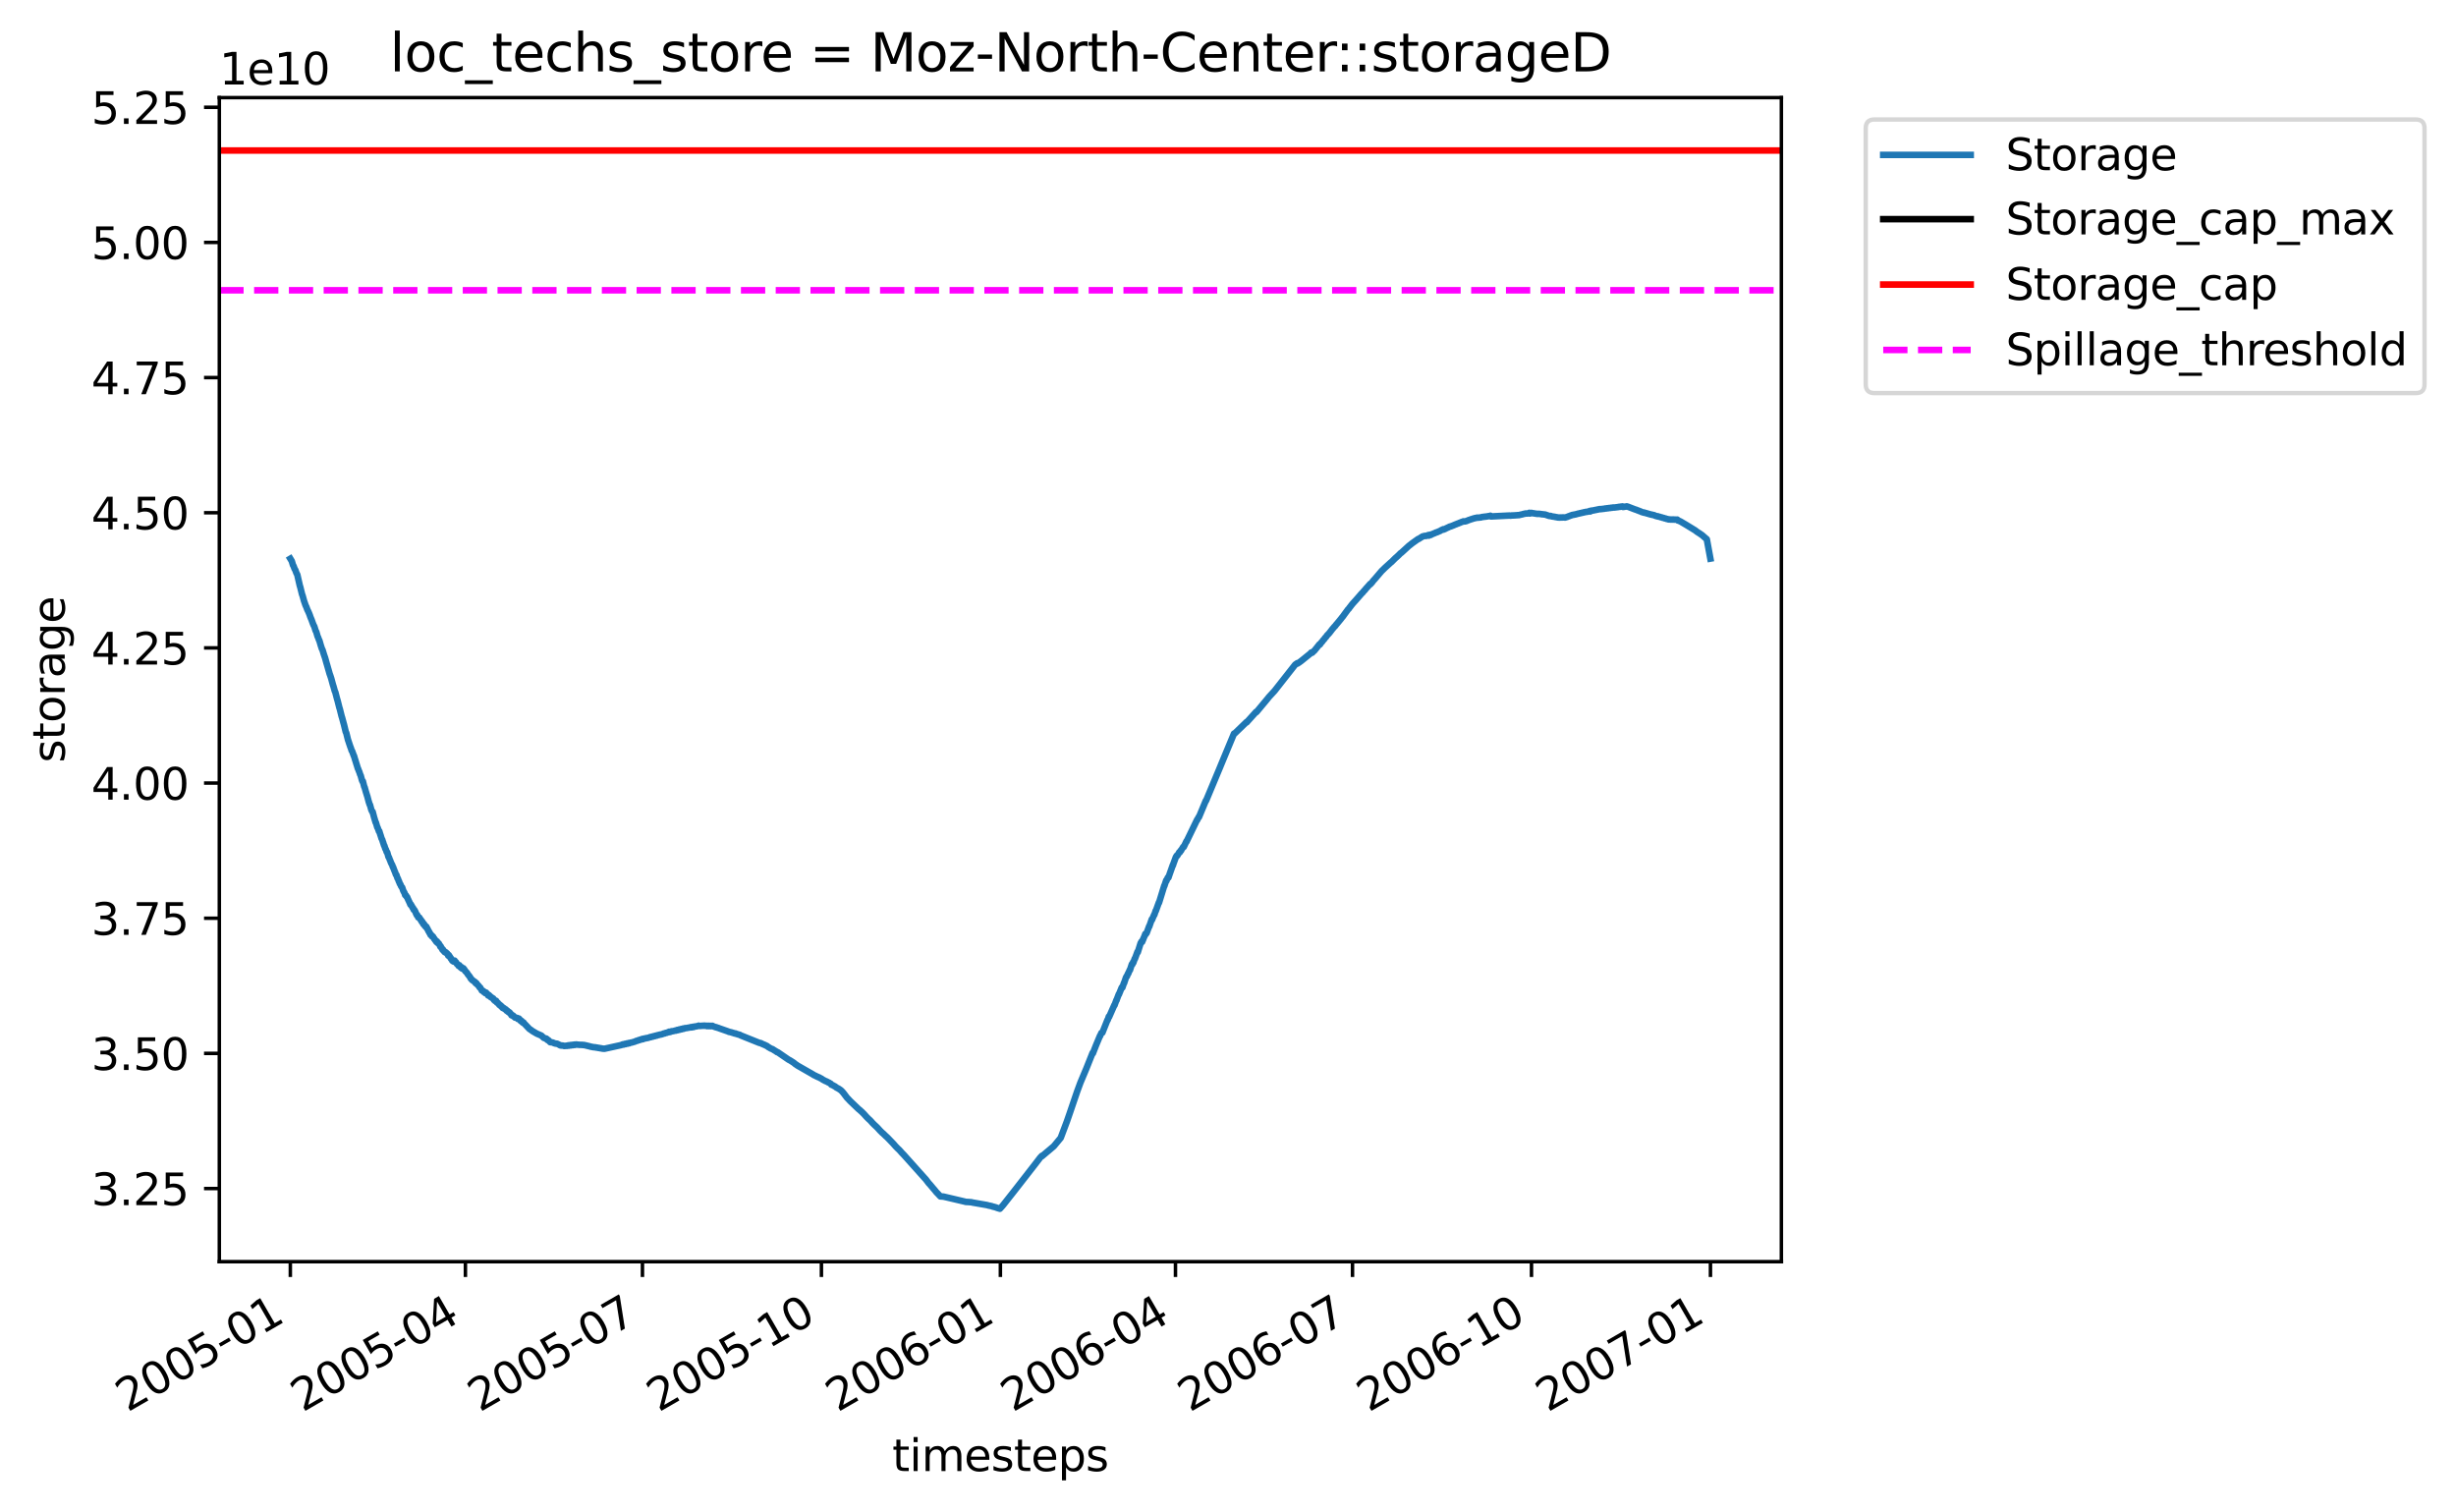 <?xml version="1.0" encoding="utf-8" standalone="no"?>
<!DOCTYPE svg PUBLIC "-//W3C//DTD SVG 1.1//EN"
  "http://www.w3.org/Graphics/SVG/1.1/DTD/svg11.dtd">
<svg xmlns:xlink="http://www.w3.org/1999/xlink" width="561.499pt" height="345.581pt" viewBox="0 0 561.499 345.581" xmlns="http://www.w3.org/2000/svg" version="1.1">
 <defs>
  <style type="text/css">*{stroke-linejoin: round; stroke-linecap: butt}</style>
 </defs>
 <g id="figure_1">
  <g id="patch_1">
   <path d="M 0 345.581 
L 561.499 345.581 
L 561.499 0 
L 0 0 
z
" style="fill: #ffffff"/>
  </g>
  <g id="axes_1">
   <g id="patch_2">
    <path d="M 50.144 288.43 
L 407.264 288.43 
L 407.264 22.318 
L 50.144 22.318 
z
" style="fill: #ffffff"/>
   </g>
   <g id="matplotlib.axis_1">
    <g id="xtick_1">
     <g id="line2d_1">
      <defs>
       <path id="mf474fc6b1e" d="M 0 0 
L 0 3.5 
" style="stroke: #000000; stroke-width: 0.8"/>
      </defs>
      <g>
       <use xlink:href="#mf474fc6b1e" x="66.376" y="288.43" style="stroke: #000000; stroke-width: 0.8"/>
      </g>
     </g>
     <g id="text_1">
      <!-- 2005-01 -->
      <g transform="translate(29.152 322.902)rotate(-30)scale(0.1 -0.1)">
       <defs>
        <path id="DejaVuSans-32" d="M 1228 531 
L 3431 531 
L 3431 0 
L 469 0 
L 469 531 
Q 828 903 1448 1529 
Q 2069 2156 2228 2338 
Q 2531 2678 2651 2914 
Q 2772 3150 2772 3378 
Q 2772 3750 2511 3984 
Q 2250 4219 1831 4219 
Q 1534 4219 1204 4116 
Q 875 4013 500 3803 
L 500 4441 
Q 881 4594 1212 4672 
Q 1544 4750 1819 4750 
Q 2544 4750 2975 4387 
Q 3406 4025 3406 3419 
Q 3406 3131 3298 2873 
Q 3191 2616 2906 2266 
Q 2828 2175 2409 1742 
Q 1991 1309 1228 531 
z
" transform="scale(0.016)"/>
        <path id="DejaVuSans-30" d="M 2034 4250 
Q 1547 4250 1301 3770 
Q 1056 3291 1056 2328 
Q 1056 1369 1301 889 
Q 1547 409 2034 409 
Q 2525 409 2770 889 
Q 3016 1369 3016 2328 
Q 3016 3291 2770 3770 
Q 2525 4250 2034 4250 
z
M 2034 4750 
Q 2819 4750 3233 4129 
Q 3647 3509 3647 2328 
Q 3647 1150 3233 529 
Q 2819 -91 2034 -91 
Q 1250 -91 836 529 
Q 422 1150 422 2328 
Q 422 3509 836 4129 
Q 1250 4750 2034 4750 
z
" transform="scale(0.016)"/>
        <path id="DejaVuSans-35" d="M 691 4666 
L 3169 4666 
L 3169 4134 
L 1269 4134 
L 1269 2991 
Q 1406 3038 1543 3061 
Q 1681 3084 1819 3084 
Q 2600 3084 3056 2656 
Q 3513 2228 3513 1497 
Q 3513 744 3044 326 
Q 2575 -91 1722 -91 
Q 1428 -91 1123 -41 
Q 819 9 494 109 
L 494 744 
Q 775 591 1075 516 
Q 1375 441 1709 441 
Q 2250 441 2565 725 
Q 2881 1009 2881 1497 
Q 2881 1984 2565 2268 
Q 2250 2553 1709 2553 
Q 1456 2553 1204 2497 
Q 953 2441 691 2322 
L 691 4666 
z
" transform="scale(0.016)"/>
        <path id="DejaVuSans-2d" d="M 313 2009 
L 1997 2009 
L 1997 1497 
L 313 1497 
L 313 2009 
z
" transform="scale(0.016)"/>
        <path id="DejaVuSans-31" d="M 794 531 
L 1825 531 
L 1825 4091 
L 703 3866 
L 703 4441 
L 1819 4666 
L 2450 4666 
L 2450 531 
L 3481 531 
L 3481 0 
L 794 0 
L 794 531 
z
" transform="scale(0.016)"/>
       </defs>
       <use xlink:href="#DejaVuSans-32"/>
       <use xlink:href="#DejaVuSans-30" x="63.623"/>
       <use xlink:href="#DejaVuSans-30" x="127.246"/>
       <use xlink:href="#DejaVuSans-35" x="190.869"/>
       <use xlink:href="#DejaVuSans-2d" x="254.492"/>
       <use xlink:href="#DejaVuSans-30" x="290.576"/>
       <use xlink:href="#DejaVuSans-31" x="354.199"/>
      </g>
     </g>
    </g>
    <g id="xtick_2">
     <g id="line2d_2">
      <g>
       <use xlink:href="#mf474fc6b1e" x="106.405" y="288.43" style="stroke: #000000; stroke-width: 0.8"/>
      </g>
     </g>
     <g id="text_2">
      <!-- 2005-04 -->
      <g transform="translate(69.18 322.902)rotate(-30)scale(0.1 -0.1)">
       <defs>
        <path id="DejaVuSans-34" d="M 2419 4116 
L 825 1625 
L 2419 1625 
L 2419 4116 
z
M 2253 4666 
L 3047 4666 
L 3047 1625 
L 3713 1625 
L 3713 1100 
L 3047 1100 
L 3047 0 
L 2419 0 
L 2419 1100 
L 313 1100 
L 313 1709 
L 2253 4666 
z
" transform="scale(0.016)"/>
       </defs>
       <use xlink:href="#DejaVuSans-32"/>
       <use xlink:href="#DejaVuSans-30" x="63.623"/>
       <use xlink:href="#DejaVuSans-30" x="127.246"/>
       <use xlink:href="#DejaVuSans-35" x="190.869"/>
       <use xlink:href="#DejaVuSans-2d" x="254.492"/>
       <use xlink:href="#DejaVuSans-30" x="290.576"/>
       <use xlink:href="#DejaVuSans-34" x="354.199"/>
      </g>
     </g>
    </g>
    <g id="xtick_3">
     <g id="line2d_3">
      <g>
       <use xlink:href="#mf474fc6b1e" x="146.878" y="288.43" style="stroke: #000000; stroke-width: 0.8"/>
      </g>
     </g>
     <g id="text_3">
      <!-- 2005-07 -->
      <g transform="translate(109.653 322.902)rotate(-30)scale(0.1 -0.1)">
       <defs>
        <path id="DejaVuSans-37" d="M 525 4666 
L 3525 4666 
L 3525 4397 
L 1831 0 
L 1172 0 
L 2766 4134 
L 525 4134 
L 525 4666 
z
" transform="scale(0.016)"/>
       </defs>
       <use xlink:href="#DejaVuSans-32"/>
       <use xlink:href="#DejaVuSans-30" x="63.623"/>
       <use xlink:href="#DejaVuSans-30" x="127.246"/>
       <use xlink:href="#DejaVuSans-35" x="190.869"/>
       <use xlink:href="#DejaVuSans-2d" x="254.492"/>
       <use xlink:href="#DejaVuSans-30" x="290.576"/>
       <use xlink:href="#DejaVuSans-37" x="354.199"/>
      </g>
     </g>
    </g>
    <g id="xtick_4">
     <g id="line2d_4">
      <g>
       <use xlink:href="#mf474fc6b1e" x="187.795" y="288.43" style="stroke: #000000; stroke-width: 0.8"/>
      </g>
     </g>
     <g id="text_4">
      <!-- 2005-10 -->
      <g transform="translate(150.57 322.902)rotate(-30)scale(0.1 -0.1)">
       <use xlink:href="#DejaVuSans-32"/>
       <use xlink:href="#DejaVuSans-30" x="63.623"/>
       <use xlink:href="#DejaVuSans-30" x="127.246"/>
       <use xlink:href="#DejaVuSans-35" x="190.869"/>
       <use xlink:href="#DejaVuSans-2d" x="254.492"/>
       <use xlink:href="#DejaVuSans-31" x="290.576"/>
       <use xlink:href="#DejaVuSans-30" x="354.199"/>
      </g>
     </g>
    </g>
    <g id="xtick_5">
     <g id="line2d_5">
      <g>
       <use xlink:href="#mf474fc6b1e" x="228.713" y="288.43" style="stroke: #000000; stroke-width: 0.8"/>
      </g>
     </g>
     <g id="text_5">
      <!-- 2006-01 -->
      <g transform="translate(191.488 322.902)rotate(-30)scale(0.1 -0.1)">
       <defs>
        <path id="DejaVuSans-36" d="M 2113 2584 
Q 1688 2584 1439 2293 
Q 1191 2003 1191 1497 
Q 1191 994 1439 701 
Q 1688 409 2113 409 
Q 2538 409 2786 701 
Q 3034 994 3034 1497 
Q 3034 2003 2786 2293 
Q 2538 2584 2113 2584 
z
M 3366 4563 
L 3366 3988 
Q 3128 4100 2886 4159 
Q 2644 4219 2406 4219 
Q 1781 4219 1451 3797 
Q 1122 3375 1075 2522 
Q 1259 2794 1537 2939 
Q 1816 3084 2150 3084 
Q 2853 3084 3261 2657 
Q 3669 2231 3669 1497 
Q 3669 778 3244 343 
Q 2819 -91 2113 -91 
Q 1303 -91 875 529 
Q 447 1150 447 2328 
Q 447 3434 972 4092 
Q 1497 4750 2381 4750 
Q 2619 4750 2861 4703 
Q 3103 4656 3366 4563 
z
" transform="scale(0.016)"/>
       </defs>
       <use xlink:href="#DejaVuSans-32"/>
       <use xlink:href="#DejaVuSans-30" x="63.623"/>
       <use xlink:href="#DejaVuSans-30" x="127.246"/>
       <use xlink:href="#DejaVuSans-36" x="190.869"/>
       <use xlink:href="#DejaVuSans-2d" x="254.492"/>
       <use xlink:href="#DejaVuSans-30" x="290.576"/>
       <use xlink:href="#DejaVuSans-31" x="354.199"/>
      </g>
     </g>
    </g>
    <g id="xtick_6">
     <g id="line2d_6">
      <g>
       <use xlink:href="#mf474fc6b1e" x="268.741" y="288.43" style="stroke: #000000; stroke-width: 0.8"/>
      </g>
     </g>
     <g id="text_6">
      <!-- 2006-04 -->
      <g transform="translate(231.516 322.902)rotate(-30)scale(0.1 -0.1)">
       <use xlink:href="#DejaVuSans-32"/>
       <use xlink:href="#DejaVuSans-30" x="63.623"/>
       <use xlink:href="#DejaVuSans-30" x="127.246"/>
       <use xlink:href="#DejaVuSans-36" x="190.869"/>
       <use xlink:href="#DejaVuSans-2d" x="254.492"/>
       <use xlink:href="#DejaVuSans-30" x="290.576"/>
       <use xlink:href="#DejaVuSans-34" x="354.199"/>
      </g>
     </g>
    </g>
    <g id="xtick_7">
     <g id="line2d_7">
      <g>
       <use xlink:href="#mf474fc6b1e" x="309.214" y="288.43" style="stroke: #000000; stroke-width: 0.8"/>
      </g>
     </g>
     <g id="text_7">
      <!-- 2006-07 -->
      <g transform="translate(271.989 322.902)rotate(-30)scale(0.1 -0.1)">
       <use xlink:href="#DejaVuSans-32"/>
       <use xlink:href="#DejaVuSans-30" x="63.623"/>
       <use xlink:href="#DejaVuSans-30" x="127.246"/>
       <use xlink:href="#DejaVuSans-36" x="190.869"/>
       <use xlink:href="#DejaVuSans-2d" x="254.492"/>
       <use xlink:href="#DejaVuSans-30" x="290.576"/>
       <use xlink:href="#DejaVuSans-37" x="354.199"/>
      </g>
     </g>
    </g>
    <g id="xtick_8">
     <g id="line2d_8">
      <g>
       <use xlink:href="#mf474fc6b1e" x="350.132" y="288.43" style="stroke: #000000; stroke-width: 0.8"/>
      </g>
     </g>
     <g id="text_8">
      <!-- 2006-10 -->
      <g transform="translate(312.907 322.902)rotate(-30)scale(0.1 -0.1)">
       <use xlink:href="#DejaVuSans-32"/>
       <use xlink:href="#DejaVuSans-30" x="63.623"/>
       <use xlink:href="#DejaVuSans-30" x="127.246"/>
       <use xlink:href="#DejaVuSans-36" x="190.869"/>
       <use xlink:href="#DejaVuSans-2d" x="254.492"/>
       <use xlink:href="#DejaVuSans-31" x="290.576"/>
       <use xlink:href="#DejaVuSans-30" x="354.199"/>
      </g>
     </g>
    </g>
    <g id="xtick_9">
     <g id="line2d_9">
      <g>
       <use xlink:href="#mf474fc6b1e" x="391.05" y="288.43" style="stroke: #000000; stroke-width: 0.8"/>
      </g>
     </g>
     <g id="text_9">
      <!-- 2007-01 -->
      <g transform="translate(353.825 322.902)rotate(-30)scale(0.1 -0.1)">
       <use xlink:href="#DejaVuSans-32"/>
       <use xlink:href="#DejaVuSans-30" x="63.623"/>
       <use xlink:href="#DejaVuSans-30" x="127.246"/>
       <use xlink:href="#DejaVuSans-37" x="190.869"/>
       <use xlink:href="#DejaVuSans-2d" x="254.492"/>
       <use xlink:href="#DejaVuSans-30" x="290.576"/>
       <use xlink:href="#DejaVuSans-31" x="354.199"/>
      </g>
     </g>
    </g>
    <g id="text_10">
     <!-- timesteps -->
     <g transform="translate(203.987 336.301)scale(0.1 -0.1)">
      <defs>
       <path id="DejaVuSans-74" d="M 1172 4494 
L 1172 3500 
L 2356 3500 
L 2356 3053 
L 1172 3053 
L 1172 1153 
Q 1172 725 1289 603 
Q 1406 481 1766 481 
L 2356 481 
L 2356 0 
L 1766 0 
Q 1100 0 847 248 
Q 594 497 594 1153 
L 594 3053 
L 172 3053 
L 172 3500 
L 594 3500 
L 594 4494 
L 1172 4494 
z
" transform="scale(0.016)"/>
       <path id="DejaVuSans-69" d="M 603 3500 
L 1178 3500 
L 1178 0 
L 603 0 
L 603 3500 
z
M 603 4863 
L 1178 4863 
L 1178 4134 
L 603 4134 
L 603 4863 
z
" transform="scale(0.016)"/>
       <path id="DejaVuSans-6d" d="M 3328 2828 
Q 3544 3216 3844 3400 
Q 4144 3584 4550 3584 
Q 5097 3584 5394 3201 
Q 5691 2819 5691 2113 
L 5691 0 
L 5113 0 
L 5113 2094 
Q 5113 2597 4934 2840 
Q 4756 3084 4391 3084 
Q 3944 3084 3684 2787 
Q 3425 2491 3425 1978 
L 3425 0 
L 2847 0 
L 2847 2094 
Q 2847 2600 2669 2842 
Q 2491 3084 2119 3084 
Q 1678 3084 1418 2786 
Q 1159 2488 1159 1978 
L 1159 0 
L 581 0 
L 581 3500 
L 1159 3500 
L 1159 2956 
Q 1356 3278 1631 3431 
Q 1906 3584 2284 3584 
Q 2666 3584 2933 3390 
Q 3200 3197 3328 2828 
z
" transform="scale(0.016)"/>
       <path id="DejaVuSans-65" d="M 3597 1894 
L 3597 1613 
L 953 1613 
Q 991 1019 1311 708 
Q 1631 397 2203 397 
Q 2534 397 2845 478 
Q 3156 559 3463 722 
L 3463 178 
Q 3153 47 2828 -22 
Q 2503 -91 2169 -91 
Q 1331 -91 842 396 
Q 353 884 353 1716 
Q 353 2575 817 3079 
Q 1281 3584 2069 3584 
Q 2775 3584 3186 3129 
Q 3597 2675 3597 1894 
z
M 3022 2063 
Q 3016 2534 2758 2815 
Q 2500 3097 2075 3097 
Q 1594 3097 1305 2825 
Q 1016 2553 972 2059 
L 3022 2063 
z
" transform="scale(0.016)"/>
       <path id="DejaVuSans-73" d="M 2834 3397 
L 2834 2853 
Q 2591 2978 2328 3040 
Q 2066 3103 1784 3103 
Q 1356 3103 1142 2972 
Q 928 2841 928 2578 
Q 928 2378 1081 2264 
Q 1234 2150 1697 2047 
L 1894 2003 
Q 2506 1872 2764 1633 
Q 3022 1394 3022 966 
Q 3022 478 2636 193 
Q 2250 -91 1575 -91 
Q 1294 -91 989 -36 
Q 684 19 347 128 
L 347 722 
Q 666 556 975 473 
Q 1284 391 1588 391 
Q 1994 391 2212 530 
Q 2431 669 2431 922 
Q 2431 1156 2273 1281 
Q 2116 1406 1581 1522 
L 1381 1569 
Q 847 1681 609 1914 
Q 372 2147 372 2553 
Q 372 3047 722 3315 
Q 1072 3584 1716 3584 
Q 2034 3584 2315 3537 
Q 2597 3491 2834 3397 
z
" transform="scale(0.016)"/>
       <path id="DejaVuSans-70" d="M 1159 525 
L 1159 -1331 
L 581 -1331 
L 581 3500 
L 1159 3500 
L 1159 2969 
Q 1341 3281 1617 3432 
Q 1894 3584 2278 3584 
Q 2916 3584 3314 3078 
Q 3713 2572 3713 1747 
Q 3713 922 3314 415 
Q 2916 -91 2278 -91 
Q 1894 -91 1617 61 
Q 1341 213 1159 525 
z
M 3116 1747 
Q 3116 2381 2855 2742 
Q 2594 3103 2138 3103 
Q 1681 3103 1420 2742 
Q 1159 2381 1159 1747 
Q 1159 1113 1420 752 
Q 1681 391 2138 391 
Q 2594 391 2855 752 
Q 3116 1113 3116 1747 
z
" transform="scale(0.016)"/>
      </defs>
      <use xlink:href="#DejaVuSans-74"/>
      <use xlink:href="#DejaVuSans-69" x="39.209"/>
      <use xlink:href="#DejaVuSans-6d" x="66.992"/>
      <use xlink:href="#DejaVuSans-65" x="164.404"/>
      <use xlink:href="#DejaVuSans-73" x="225.928"/>
      <use xlink:href="#DejaVuSans-74" x="278.027"/>
      <use xlink:href="#DejaVuSans-65" x="317.236"/>
      <use xlink:href="#DejaVuSans-70" x="378.76"/>
      <use xlink:href="#DejaVuSans-73" x="442.236"/>
     </g>
    </g>
   </g>
   <g id="matplotlib.axis_2">
    <g id="ytick_1">
     <g id="line2d_10">
      <defs>
       <path id="m1bf8e676d2" d="M 0 0 
L -3.5 0 
" style="stroke: #000000; stroke-width: 0.8"/>
      </defs>
      <g>
       <use xlink:href="#m1bf8e676d2" x="50.144" y="271.711" style="stroke: #000000; stroke-width: 0.8"/>
      </g>
     </g>
     <g id="text_11">
      <!-- 3.25 -->
      <g transform="translate(20.878 275.51)scale(0.1 -0.1)">
       <defs>
        <path id="DejaVuSans-33" d="M 2597 2516 
Q 3050 2419 3304 2112 
Q 3559 1806 3559 1356 
Q 3559 666 3084 287 
Q 2609 -91 1734 -91 
Q 1441 -91 1130 -33 
Q 819 25 488 141 
L 488 750 
Q 750 597 1062 519 
Q 1375 441 1716 441 
Q 2309 441 2620 675 
Q 2931 909 2931 1356 
Q 2931 1769 2642 2001 
Q 2353 2234 1838 2234 
L 1294 2234 
L 1294 2753 
L 1863 2753 
Q 2328 2753 2575 2939 
Q 2822 3125 2822 3475 
Q 2822 3834 2567 4026 
Q 2313 4219 1838 4219 
Q 1578 4219 1281 4162 
Q 984 4106 628 3988 
L 628 4550 
Q 988 4650 1302 4700 
Q 1616 4750 1894 4750 
Q 2613 4750 3031 4423 
Q 3450 4097 3450 3541 
Q 3450 3153 3228 2886 
Q 3006 2619 2597 2516 
z
" transform="scale(0.016)"/>
        <path id="DejaVuSans-2e" d="M 684 794 
L 1344 794 
L 1344 0 
L 684 0 
L 684 794 
z
" transform="scale(0.016)"/>
       </defs>
       <use xlink:href="#DejaVuSans-33"/>
       <use xlink:href="#DejaVuSans-2e" x="63.623"/>
       <use xlink:href="#DejaVuSans-32" x="95.41"/>
       <use xlink:href="#DejaVuSans-35" x="159.033"/>
      </g>
     </g>
    </g>
    <g id="ytick_2">
     <g id="line2d_11">
      <g>
       <use xlink:href="#m1bf8e676d2" x="50.144" y="240.813" style="stroke: #000000; stroke-width: 0.8"/>
      </g>
     </g>
     <g id="text_12">
      <!-- 3.50 -->
      <g transform="translate(20.878 244.612)scale(0.1 -0.1)">
       <use xlink:href="#DejaVuSans-33"/>
       <use xlink:href="#DejaVuSans-2e" x="63.623"/>
       <use xlink:href="#DejaVuSans-35" x="95.41"/>
       <use xlink:href="#DejaVuSans-30" x="159.033"/>
      </g>
     </g>
    </g>
    <g id="ytick_3">
     <g id="line2d_12">
      <g>
       <use xlink:href="#m1bf8e676d2" x="50.144" y="209.915" style="stroke: #000000; stroke-width: 0.8"/>
      </g>
     </g>
     <g id="text_13">
      <!-- 3.75 -->
      <g transform="translate(20.878 213.714)scale(0.1 -0.1)">
       <use xlink:href="#DejaVuSans-33"/>
       <use xlink:href="#DejaVuSans-2e" x="63.623"/>
       <use xlink:href="#DejaVuSans-37" x="95.41"/>
       <use xlink:href="#DejaVuSans-35" x="159.033"/>
      </g>
     </g>
    </g>
    <g id="ytick_4">
     <g id="line2d_13">
      <g>
       <use xlink:href="#m1bf8e676d2" x="50.144" y="179.017" style="stroke: #000000; stroke-width: 0.8"/>
      </g>
     </g>
     <g id="text_14">
      <!-- 4.00 -->
      <g transform="translate(20.878 182.816)scale(0.1 -0.1)">
       <use xlink:href="#DejaVuSans-34"/>
       <use xlink:href="#DejaVuSans-2e" x="63.623"/>
       <use xlink:href="#DejaVuSans-30" x="95.41"/>
       <use xlink:href="#DejaVuSans-30" x="159.033"/>
      </g>
     </g>
    </g>
    <g id="ytick_5">
     <g id="line2d_14">
      <g>
       <use xlink:href="#m1bf8e676d2" x="50.144" y="148.119" style="stroke: #000000; stroke-width: 0.8"/>
      </g>
     </g>
     <g id="text_15">
      <!-- 4.25 -->
      <g transform="translate(20.878 151.918)scale(0.1 -0.1)">
       <use xlink:href="#DejaVuSans-34"/>
       <use xlink:href="#DejaVuSans-2e" x="63.623"/>
       <use xlink:href="#DejaVuSans-32" x="95.41"/>
       <use xlink:href="#DejaVuSans-35" x="159.033"/>
      </g>
     </g>
    </g>
    <g id="ytick_6">
     <g id="line2d_15">
      <g>
       <use xlink:href="#m1bf8e676d2" x="50.144" y="117.221" style="stroke: #000000; stroke-width: 0.8"/>
      </g>
     </g>
     <g id="text_16">
      <!-- 4.50 -->
      <g transform="translate(20.878 121.02)scale(0.1 -0.1)">
       <use xlink:href="#DejaVuSans-34"/>
       <use xlink:href="#DejaVuSans-2e" x="63.623"/>
       <use xlink:href="#DejaVuSans-35" x="95.41"/>
       <use xlink:href="#DejaVuSans-30" x="159.033"/>
      </g>
     </g>
    </g>
    <g id="ytick_7">
     <g id="line2d_16">
      <g>
       <use xlink:href="#m1bf8e676d2" x="50.144" y="86.323" style="stroke: #000000; stroke-width: 0.8"/>
      </g>
     </g>
     <g id="text_17">
      <!-- 4.75 -->
      <g transform="translate(20.878 90.122)scale(0.1 -0.1)">
       <use xlink:href="#DejaVuSans-34"/>
       <use xlink:href="#DejaVuSans-2e" x="63.623"/>
       <use xlink:href="#DejaVuSans-37" x="95.41"/>
       <use xlink:href="#DejaVuSans-35" x="159.033"/>
      </g>
     </g>
    </g>
    <g id="ytick_8">
     <g id="line2d_17">
      <g>
       <use xlink:href="#m1bf8e676d2" x="50.144" y="55.425" style="stroke: #000000; stroke-width: 0.8"/>
      </g>
     </g>
     <g id="text_18">
      <!-- 5.00 -->
      <g transform="translate(20.878 59.224)scale(0.1 -0.1)">
       <use xlink:href="#DejaVuSans-35"/>
       <use xlink:href="#DejaVuSans-2e" x="63.623"/>
       <use xlink:href="#DejaVuSans-30" x="95.41"/>
       <use xlink:href="#DejaVuSans-30" x="159.033"/>
      </g>
     </g>
    </g>
    <g id="ytick_9">
     <g id="line2d_18">
      <g>
       <use xlink:href="#m1bf8e676d2" x="50.144" y="24.527" style="stroke: #000000; stroke-width: 0.8"/>
      </g>
     </g>
     <g id="text_19">
      <!-- 5.25 -->
      <g transform="translate(20.878 28.326)scale(0.1 -0.1)">
       <use xlink:href="#DejaVuSans-35"/>
       <use xlink:href="#DejaVuSans-2e" x="63.623"/>
       <use xlink:href="#DejaVuSans-32" x="95.41"/>
       <use xlink:href="#DejaVuSans-35" x="159.033"/>
      </g>
     </g>
    </g>
    <g id="text_20">
     <!-- storage -->
     <g transform="translate(14.798 174.369)rotate(-90)scale(0.1 -0.1)">
      <defs>
       <path id="DejaVuSans-6f" d="M 1959 3097 
Q 1497 3097 1228 2736 
Q 959 2375 959 1747 
Q 959 1119 1226 758 
Q 1494 397 1959 397 
Q 2419 397 2687 759 
Q 2956 1122 2956 1747 
Q 2956 2369 2687 2733 
Q 2419 3097 1959 3097 
z
M 1959 3584 
Q 2709 3584 3137 3096 
Q 3566 2609 3566 1747 
Q 3566 888 3137 398 
Q 2709 -91 1959 -91 
Q 1206 -91 779 398 
Q 353 888 353 1747 
Q 353 2609 779 3096 
Q 1206 3584 1959 3584 
z
" transform="scale(0.016)"/>
       <path id="DejaVuSans-72" d="M 2631 2963 
Q 2534 3019 2420 3045 
Q 2306 3072 2169 3072 
Q 1681 3072 1420 2755 
Q 1159 2438 1159 1844 
L 1159 0 
L 581 0 
L 581 3500 
L 1159 3500 
L 1159 2956 
Q 1341 3275 1631 3429 
Q 1922 3584 2338 3584 
Q 2397 3584 2469 3576 
Q 2541 3569 2628 3553 
L 2631 2963 
z
" transform="scale(0.016)"/>
       <path id="DejaVuSans-61" d="M 2194 1759 
Q 1497 1759 1228 1600 
Q 959 1441 959 1056 
Q 959 750 1161 570 
Q 1363 391 1709 391 
Q 2188 391 2477 730 
Q 2766 1069 2766 1631 
L 2766 1759 
L 2194 1759 
z
M 3341 1997 
L 3341 0 
L 2766 0 
L 2766 531 
Q 2569 213 2275 61 
Q 1981 -91 1556 -91 
Q 1019 -91 701 211 
Q 384 513 384 1019 
Q 384 1609 779 1909 
Q 1175 2209 1959 2209 
L 2766 2209 
L 2766 2266 
Q 2766 2663 2505 2880 
Q 2244 3097 1772 3097 
Q 1472 3097 1187 3025 
Q 903 2953 641 2809 
L 641 3341 
Q 956 3463 1253 3523 
Q 1550 3584 1831 3584 
Q 2591 3584 2966 3190 
Q 3341 2797 3341 1997 
z
" transform="scale(0.016)"/>
       <path id="DejaVuSans-67" d="M 2906 1791 
Q 2906 2416 2648 2759 
Q 2391 3103 1925 3103 
Q 1463 3103 1205 2759 
Q 947 2416 947 1791 
Q 947 1169 1205 825 
Q 1463 481 1925 481 
Q 2391 481 2648 825 
Q 2906 1169 2906 1791 
z
M 3481 434 
Q 3481 -459 3084 -895 
Q 2688 -1331 1869 -1331 
Q 1566 -1331 1297 -1286 
Q 1028 -1241 775 -1147 
L 775 -588 
Q 1028 -725 1275 -790 
Q 1522 -856 1778 -856 
Q 2344 -856 2625 -561 
Q 2906 -266 2906 331 
L 2906 616 
Q 2728 306 2450 153 
Q 2172 0 1784 0 
Q 1141 0 747 490 
Q 353 981 353 1791 
Q 353 2603 747 3093 
Q 1141 3584 1784 3584 
Q 2172 3584 2450 3431 
Q 2728 3278 2906 2969 
L 2906 3500 
L 3481 3500 
L 3481 434 
z
" transform="scale(0.016)"/>
      </defs>
      <use xlink:href="#DejaVuSans-73"/>
      <use xlink:href="#DejaVuSans-74" x="52.1"/>
      <use xlink:href="#DejaVuSans-6f" x="91.309"/>
      <use xlink:href="#DejaVuSans-72" x="152.49"/>
      <use xlink:href="#DejaVuSans-61" x="193.604"/>
      <use xlink:href="#DejaVuSans-67" x="254.883"/>
      <use xlink:href="#DejaVuSans-65" x="318.359"/>
     </g>
    </g>
    <g id="text_21">
     <!-- 1e10 -->
     <g transform="translate(50.144 19.318)scale(0.1 -0.1)">
      <use xlink:href="#DejaVuSans-31"/>
      <use xlink:href="#DejaVuSans-65" x="63.623"/>
      <use xlink:href="#DejaVuSans-31" x="125.146"/>
      <use xlink:href="#DejaVuSans-30" x="188.77"/>
     </g>
    </g>
   </g>
   <g id="line2d_19">
    <path d="M 66.376 127.725 
L 66.71 128.28 
L 66.988 129.208 
L 67.118 129.405 
L 67.34 130.023 
L 67.525 130.323 
L 67.748 130.954 
L 67.97 131.387 
L 68.545 133.898 
L 68.637 134.169 
L 69.064 135.889 
L 69.175 136.159 
L 69.508 137.376 
L 69.601 137.635 
L 69.842 138.337 
L 69.897 138.459 
L 70.046 138.781 
L 70.268 139.383 
L 70.324 139.487 
L 70.416 139.672 
L 70.583 140.042 
L 70.639 140.171 
L 70.843 140.686 
L 70.917 140.932 
L 71.102 141.393 
L 71.213 141.641 
L 71.436 142.263 
L 71.473 142.375 
L 71.677 142.885 
L 71.862 143.235 
L 72.14 144.144 
L 72.307 144.46 
L 72.603 145.47 
L 72.751 145.788 
L 72.955 146.369 
L 73.011 146.409 
L 73.307 147.444 
L 73.344 147.563 
L 73.585 148.303 
L 73.734 148.578 
L 73.993 149.423 
L 74.067 149.664 
L 74.308 150.36 
L 74.345 150.48 
L 74.66 151.62 
L 74.734 151.85 
L 75.031 152.897 
L 75.068 153.01 
L 75.364 154.055 
L 75.457 154.29 
L 75.698 155.014 
L 75.772 155.276 
L 76.124 156.575 
L 76.235 156.897 
L 76.532 157.964 
L 76.661 158.239 
L 77.051 159.74 
L 77.18 160.16 
L 77.588 161.782 
L 77.681 162.052 
L 78.107 163.762 
L 78.2 164.031 
L 78.552 165.343 
L 78.626 165.587 
L 79.052 167.346 
L 79.163 167.53 
L 79.571 169.18 
L 79.627 169.309 
L 79.867 170.044 
L 79.905 170.158 
L 80.145 170.86 
L 80.201 170.958 
L 80.405 171.621 
L 80.423 171.613 
L 80.498 171.681 
L 80.701 172.27 
L 80.72 172.262 
L 80.738 172.362 
L 80.905 172.825 
L 80.924 172.814 
L 80.942 172.798 
L 80.961 172.899 
L 81.22 173.785 
L 81.239 173.771 
L 81.257 173.872 
L 81.517 174.726 
L 81.554 174.825 
L 81.813 175.68 
L 81.832 175.664 
L 81.85 175.765 
L 81.869 175.743 
L 82.073 176.321 
L 82.091 176.308 
L 82.11 176.408 
L 82.128 176.399 
L 82.369 177.141 
L 82.443 177.226 
L 82.758 178.378 
L 82.795 178.357 
L 82.814 178.457 
L 82.87 178.656 
L 82.944 178.63 
L 82.962 178.604 
L 82.981 178.704 
L 83.277 179.867 
L 83.296 179.861 
L 83.351 179.955 
L 83.666 181.084 
L 83.703 181.182 
L 83.963 182.038 
L 83.981 182.031 
L 84 182.132 
L 84.334 183.402 
L 84.352 183.386 
L 84.371 183.486 
L 84.519 183.957 
L 84.556 183.925 
L 84.593 184.023 
L 84.908 185.177 
L 84.927 185.164 
L 84.945 185.265 
L 84.964 185.24 
L 85.13 185.628 
L 85.205 185.594 
L 85.223 185.694 
L 85.557 186.963 
L 85.594 187.061 
L 85.872 188.018 
L 85.927 188 
L 85.946 188.101 
L 85.983 188.199 
L 86.261 189.149 
L 86.298 189.116 
L 86.335 189.211 
L 86.539 189.783 
L 86.557 189.771 
L 86.576 189.872 
L 86.631 190.06 
L 86.706 190.036 
L 86.724 190.022 
L 86.743 190.123 
L 86.984 190.914 
L 87.002 190.902 
L 87.021 191.003 
L 87.262 191.771 
L 87.354 191.869 
L 87.595 192.633 
L 87.614 192.619 
L 87.632 192.719 
L 87.818 193.315 
L 87.836 193.308 
L 87.855 193.286 
L 87.873 193.387 
L 87.892 193.376 
L 88.095 194.045 
L 88.114 194.039 
L 88.188 194.135 
L 88.411 194.797 
L 88.522 194.837 
L 88.818 195.908 
L 88.855 195.885 
L 88.911 195.973 
L 89.115 196.543 
L 89.17 196.633 
L 89.374 197.191 
L 89.393 197.175 
L 89.411 197.276 
L 89.559 197.567 
L 89.634 197.652 
L 89.819 198.218 
L 89.837 198.202 
L 89.856 198.179 
L 89.875 198.28 
L 89.893 198.274 
L 90.097 198.861 
L 90.115 198.848 
L 90.134 198.949 
L 90.319 199.388 
L 90.338 199.382 
L 90.356 199.483 
L 90.523 199.972 
L 90.542 199.956 
L 90.634 200.009 
L 90.875 200.785 
L 90.968 200.849 
L 91.19 201.5 
L 91.227 201.471 
L 91.246 201.571 
L 91.431 202.066 
L 91.524 202.138 
L 91.709 202.599 
L 91.783 202.698 
L 91.894 202.872 
L 91.913 202.867 
L 91.932 202.859 
L 91.95 202.96 
L 91.969 202.953 
L 92.191 203.628 
L 92.247 203.729 
L 92.376 203.981 
L 92.395 203.97 
L 92.45 204.063 
L 92.636 204.637 
L 92.654 204.631 
L 92.784 204.646 
L 92.951 204.978 
L 92.969 204.953 
L 92.988 205.054 
L 93.043 205.028 
L 93.099 205.116 
L 93.303 205.632 
L 93.321 205.62 
L 93.34 205.721 
L 93.358 205.709 
L 93.544 206.138 
L 93.562 206.13 
L 93.581 206.231 
L 93.599 206.221 
L 93.803 206.737 
L 93.84 206.822 
L 93.933 206.746 
L 94.1 207.087 
L 94.118 207.069 
L 94.137 207.17 
L 94.155 207.151 
L 94.322 207.478 
L 94.359 207.567 
L 94.415 207.538 
L 94.582 207.98 
L 94.6 207.961 
L 94.656 208.023 
L 94.711 207.978 
L 94.878 208.293 
L 94.897 208.283 
L 94.915 208.383 
L 94.934 208.369 
L 95.137 208.887 
L 95.156 208.87 
L 95.175 208.97 
L 95.193 208.936 
L 95.286 209.207 
L 95.341 209.177 
L 95.378 209.154 
L 95.415 209.222 
L 95.619 209.734 
L 95.675 209.658 
L 95.749 209.728 
L 95.86 209.749 
L 96.027 210.057 
L 96.046 210.038 
L 96.064 210.139 
L 96.083 210.108 
L 96.212 210.366 
L 96.231 210.355 
L 96.268 210.332 
L 96.305 210.401 
L 96.435 210.744 
L 96.472 210.717 
L 96.509 210.799 
L 96.564 210.723 
L 96.768 211.251 
L 96.935 211.212 
L 97.102 211.649 
L 97.12 211.639 
L 97.232 211.638 
L 97.324 211.902 
L 97.38 211.857 
L 97.417 211.802 
L 97.435 211.903 
L 97.491 211.871 
L 97.658 212.319 
L 97.676 212.304 
L 97.713 212.27 
L 97.75 212.353 
L 97.954 212.862 
L 98.01 212.831 
L 98.047 212.918 
L 98.177 213.266 
L 98.214 213.235 
L 98.232 213.222 
L 98.251 213.322 
L 98.269 213.305 
L 98.436 213.732 
L 98.455 213.722 
L 98.529 213.652 
L 98.566 213.731 
L 98.733 214.051 
L 98.825 213.956 
L 98.862 214.046 
L 98.992 214.166 
L 99.011 214.145 
L 99.029 214.245 
L 99.048 214.223 
L 99.214 214.534 
L 99.251 214.622 
L 99.307 214.592 
L 99.474 214.903 
L 99.511 214.981 
L 99.567 214.94 
L 99.733 215.245 
L 99.77 215.335 
L 99.9 215.208 
L 100.03 215.56 
L 100.067 215.517 
L 100.085 215.486 
L 100.104 215.587 
L 100.122 215.574 
L 100.252 215.727 
L 100.308 215.667 
L 100.345 215.746 
L 100.512 216.067 
L 100.53 216.036 
L 100.549 216.136 
L 100.567 216.123 
L 100.66 216.406 
L 100.715 216.374 
L 100.753 216.338 
L 100.771 216.439 
L 100.79 216.424 
L 100.956 216.751 
L 100.975 216.719 
L 100.993 216.819 
L 101.012 216.802 
L 101.179 217.152 
L 101.271 217.07 
L 101.308 217.154 
L 101.475 217.455 
L 101.531 217.427 
L 101.568 217.519 
L 101.661 217.664 
L 101.698 217.623 
L 101.735 217.703 
L 101.827 217.633 
L 101.957 217.745 
L 101.976 217.735 
L 101.994 217.836 
L 102.013 217.827 
L 102.142 217.928 
L 102.179 218.008 
L 102.235 217.969 
L 102.402 218.294 
L 102.42 218.284 
L 102.439 218.385 
L 102.457 218.376 
L 102.476 218.477 
L 102.569 218.377 
L 102.606 218.336 
L 102.624 218.436 
L 102.643 218.422 
L 102.81 218.74 
L 102.865 218.713 
L 102.902 218.805 
L 103.069 219.101 
L 103.106 219.188 
L 103.162 219.146 
L 103.328 219.479 
L 103.347 219.47 
L 103.365 219.571 
L 103.384 219.56 
L 103.477 219.687 
L 103.495 219.666 
L 103.551 219.732 
L 103.643 219.638 
L 103.699 219.826 
L 103.773 219.733 
L 103.94 219.602 
L 103.977 219.687 
L 104.144 219.997 
L 104.236 219.949 
L 104.274 220.037 
L 104.44 220.354 
L 104.496 220.312 
L 104.533 220.38 
L 104.663 220.522 
L 104.7 220.614 
L 104.755 220.558 
L 104.848 220.819 
L 104.904 220.78 
L 105.015 220.652 
L 105.052 220.743 
L 105.219 221.075 
L 105.274 221.015 
L 105.311 221.101 
L 105.33 221.201 
L 105.422 221.105 
L 105.46 221.062 
L 105.478 221.162 
L 105.497 221.153 
L 105.626 221.418 
L 105.645 221.387 
L 105.812 221.352 
L 105.941 221.351 
L 106.108 221.684 
L 106.164 221.623 
L 106.201 221.709 
L 106.368 222.016 
L 106.423 222.009 
L 106.553 222.203 
L 106.664 222.297 
L 106.757 222.379 
L 106.924 222.689 
L 107.016 222.79 
L 107.164 222.992 
L 107.239 223.069 
L 107.387 223.279 
L 107.461 223.378 
L 107.609 223.679 
L 107.628 223.673 
L 107.646 223.657 
L 107.665 223.757 
L 107.683 223.756 
L 107.795 223.864 
L 107.924 224.044 
L 108.017 224.041 
L 108.147 224.207 
L 108.313 224.304 
L 108.425 224.392 
L 108.573 224.461 
L 108.74 224.772 
L 108.906 224.741 
L 109.055 225.024 
L 109.203 225.12 
L 109.351 225.316 
L 109.462 225.398 
L 109.629 225.709 
L 109.685 225.685 
L 109.703 225.785 
L 109.796 225.783 
L 109.944 226.066 
L 110.018 226.172 
L 110.148 226.443 
L 110.167 226.431 
L 110.241 226.403 
L 110.37 226.498 
L 110.537 226.583 
L 110.593 226.778 
L 110.667 226.739 
L 110.871 226.839 
L 110.945 227.044 
L 111 226.985 
L 111.13 226.912 
L 111.278 227.15 
L 111.427 227.225 
L 111.594 227.572 
L 111.797 227.493 
L 111.927 227.747 
L 111.946 227.729 
L 112.02 227.707 
L 112.168 227.945 
L 112.353 227.98 
L 112.483 228.142 
L 112.613 228.181 
L 112.761 228.257 
L 112.928 228.604 
L 113.095 228.621 
L 113.169 228.826 
L 113.224 228.794 
L 113.428 228.798 
L 113.613 229.2 
L 113.799 229.234 
L 113.947 229.467 
L 114.095 229.547 
L 114.151 229.734 
L 114.225 229.699 
L 114.318 229.744 
L 114.447 229.854 
L 114.54 229.929 
L 114.596 230.116 
L 114.67 230.081 
L 114.762 230.125 
L 114.929 230.437 
L 115.244 230.485 
L 115.392 230.697 
L 115.504 230.723 
L 115.596 230.823 
L 115.615 230.813 
L 115.652 230.766 
L 115.67 230.866 
L 115.689 230.867 
L 115.837 231.08 
L 116.023 231.083 
L 116.171 231.329 
L 116.393 231.37 
L 116.486 231.555 
L 116.523 231.523 
L 116.541 231.485 
L 116.56 231.585 
L 116.578 231.571 
L 116.727 231.783 
L 116.764 231.754 
L 116.801 231.848 
L 116.931 232.107 
L 116.949 232.098 
L 117.023 231.994 
L 117.079 232.098 
L 117.32 232.182 
L 117.412 232.368 
L 117.449 232.311 
L 117.524 232.414 
L 117.653 232.485 
L 117.746 232.631 
L 117.783 232.622 
L 118.246 232.713 
L 118.395 232.946 
L 118.598 232.86 
L 118.617 232.841 
L 118.635 232.941 
L 118.673 232.932 
L 118.765 232.965 
L 118.932 233.275 
L 119.025 233.305 
L 119.043 233.406 
L 119.136 233.36 
L 119.247 233.386 
L 119.414 233.7 
L 119.544 233.741 
L 119.599 233.841 
L 119.655 233.782 
L 119.692 233.746 
L 119.71 233.846 
L 119.729 233.848 
L 120.989 235.176 
L 121.082 235.257 
L 121.378 235.444 
L 121.619 235.63 
L 121.749 235.725 
L 122.712 236.29 
L 123.769 236.745 
L 124.325 237.272 
L 124.491 237.3 
L 124.714 237.428 
L 124.844 237.42 
L 124.881 237.424 
L 124.955 237.557 
L 125.01 237.521 
L 125.14 237.741 
L 125.288 237.754 
L 125.325 237.758 
L 125.4 237.891 
L 125.455 237.855 
L 125.622 238.08 
L 125.715 238.171 
L 125.733 238.166 
L 125.77 238.155 
L 125.789 238.256 
L 126.159 238.295 
L 126.4 238.341 
L 126.678 238.479 
L 127.067 238.587 
L 127.29 238.581 
L 127.531 238.681 
L 127.772 238.803 
L 128.087 238.986 
L 128.142 238.951 
L 128.198 239.007 
L 128.383 239.028 
L 128.624 239.013 
L 128.976 239.121 
L 129.087 239.083 
L 129.106 239.098 
L 129.291 239.106 
L 129.551 239.053 
L 129.643 239.104 
L 129.699 239.043 
L 129.958 238.968 
L 130.088 239.049 
L 130.125 239.001 
L 130.403 238.913 
L 130.533 238.994 
L 130.57 238.946 
L 130.848 238.858 
L 130.978 238.939 
L 131.015 238.891 
L 131.293 238.804 
L 131.422 238.884 
L 131.459 238.836 
L 131.756 238.764 
L 131.96 238.826 
L 132.219 238.818 
L 132.404 238.862 
L 132.664 238.857 
L 132.812 238.876 
L 133.072 238.853 
L 133.257 238.907 
L 133.516 238.885 
L 133.72 238.964 
L 133.943 238.973 
L 134.165 239.072 
L 134.387 239.081 
L 134.61 239.18 
L 134.832 239.189 
L 135.073 239.308 
L 135.314 239.306 
L 135.518 239.388 
L 135.759 239.392 
L 135.944 239.435 
L 136.166 239.427 
L 136.389 239.51 
L 136.611 239.502 
L 136.833 239.586 
L 137.056 239.578 
L 137.278 239.661 
L 137.501 239.653 
L 137.723 239.737 
L 137.945 239.729 
L 138.131 239.77 
L 142.059 238.907 
L 142.152 238.845 
L 142.412 238.743 
L 142.541 238.811 
L 142.578 238.761 
L 142.856 238.643 
L 142.986 238.711 
L 143.023 238.661 
L 143.301 238.543 
L 143.431 238.611 
L 143.468 238.561 
L 143.746 238.444 
L 143.875 238.511 
L 143.913 238.462 
L 144.209 238.351 
L 144.394 238.34 
L 144.709 238.248 
L 144.839 238.206 
L 145.154 238.123 
L 145.265 238.063 
L 145.525 237.934 
L 145.692 237.938 
L 145.97 237.792 
L 146.136 237.796 
L 146.414 237.649 
L 146.581 237.653 
L 146.859 237.506 
L 146.989 237.573 
L 147.026 237.527 
L 147.304 237.41 
L 147.526 237.405 
L 147.767 237.314 
L 147.952 237.312 
L 148.249 237.239 
L 148.379 237.198 
L 148.638 237.086 
L 148.805 237.101 
L 149.083 236.972 
L 149.25 236.987 
L 149.528 236.857 
L 149.694 236.871 
L 149.972 236.742 
L 150.139 236.756 
L 150.417 236.626 
L 150.64 236.613 
L 150.88 236.516 
L 151.066 236.508 
L 151.362 236.427 
L 151.492 236.382 
L 151.751 236.262 
L 151.918 236.272 
L 152.196 236.134 
L 152.363 236.144 
L 152.659 236.01 
L 152.826 235.965 
L 152.974 235.862 
L 152.993 235.962 
L 153.086 235.932 
L 153.252 235.918 
L 153.549 235.75 
L 153.734 235.758 
L 154.049 235.691 
L 154.198 235.653 
L 154.457 235.576 
L 154.55 235.612 
L 154.587 235.566 
L 154.865 235.445 
L 154.994 235.506 
L 155.031 235.46 
L 155.309 235.338 
L 155.439 235.4 
L 155.476 235.353 
L 155.754 235.231 
L 155.884 235.292 
L 155.921 235.245 
L 156.199 235.123 
L 156.329 235.184 
L 156.366 235.137 
L 156.662 235.024 
L 156.848 235.044 
L 157.57 234.91 
L 157.719 234.894 
L 157.978 234.808 
L 158.108 234.881 
L 158.145 234.834 
L 158.423 234.734 
L 158.552 234.806 
L 158.59 234.759 
L 158.868 234.659 
L 159.053 234.667 
L 159.331 234.599 
L 159.516 234.578 
L 159.72 234.474 
L 159.739 234.493 
L 159.998 234.543 
L 160.665 234.488 
L 160.85 234.503 
L 161.073 234.459 
L 161.277 234.524 
L 161.536 234.488 
L 161.666 234.586 
L 161.721 234.534 
L 161.981 234.494 
L 162.111 234.594 
L 162.148 234.553 
L 162.426 234.505 
L 162.555 234.603 
L 162.611 234.551 
L 162.87 234.51 
L 163.13 234.655 
L 163.667 234.847 
L 163.741 234.822 
L 163.778 234.865 
L 163.982 234.938 
L 164.186 234.978 
L 164.446 235.091 
L 166.354 235.759 
L 166.447 235.787 
L 166.651 235.898 
L 166.892 235.931 
L 167.096 235.988 
L 167.318 236.037 
L 167.522 236.126 
L 167.763 236.168 
L 167.948 236.265 
L 168.17 236.256 
L 168.411 236.387 
L 168.652 236.431 
L 168.856 236.52 
L 169.078 236.538 
L 169.338 236.701 
L 173.619 238.42 
L 173.767 238.437 
L 173.952 238.469 
L 174.193 238.628 
L 174.434 238.706 
L 174.656 238.826 
L 174.842 238.866 
L 175.101 239.035 
L 175.287 239.075 
L 175.657 239.371 
L 175.824 239.456 
L 176.102 239.631 
L 176.269 239.716 
L 176.435 239.783 
L 176.621 239.843 
L 176.917 240.045 
L 177.418 240.349 
L 177.64 240.52 
L 177.788 240.535 
L 180.309 242.261 
L 180.549 242.374 
L 180.679 242.455 
L 180.902 242.591 
L 181.476 242.962 
L 181.55 243.028 
L 181.884 243.305 
L 182.051 243.398 
L 182.31 243.591 
L 185.924 245.66 
L 186.016 245.742 
L 186.22 245.838 
L 186.443 245.929 
L 186.646 246.055 
L 186.887 246.146 
L 187.11 246.269 
L 187.295 246.311 
L 187.554 246.481 
L 187.777 246.575 
L 188.092 246.807 
L 188.722 247.141 
L 188.889 247.198 
L 189.111 247.303 
L 189.333 247.437 
L 189.537 247.514 
L 189.778 247.674 
L 189.908 247.734 
L 190.056 247.968 
L 190.223 248.026 
L 190.427 248.105 
L 190.668 248.263 
L 190.872 248.339 
L 191.187 248.602 
L 191.705 248.88 
L 191.78 248.914 
L 191.798 248.943 
L 192.095 249.13 
L 192.373 249.363 
L 192.651 249.658 
L 193.04 250.139 
L 193.132 250.273 
L 193.688 251.003 
L 193.837 251.141 
L 194.393 251.735 
L 196.301 253.561 
L 196.598 253.787 
L 196.69 253.89 
L 197.043 254.196 
L 197.135 254.296 
L 197.506 254.663 
L 198.099 255.327 
L 198.599 255.825 
L 198.896 256.088 
L 199.229 256.443 
L 199.433 256.682 
L 199.933 257.182 
L 200.249 257.472 
L 200.619 257.832 
L 201.212 258.485 
L 201.694 258.969 
L 201.842 259.069 
L 202.361 259.576 
L 202.472 259.688 
L 202.843 260.016 
L 204.177 261.401 
L 204.77 262.074 
L 205.271 262.585 
L 205.567 262.856 
L 205.901 263.22 
L 206.105 263.465 
L 206.623 263.997 
L 211.405 269.34 
L 211.72 269.681 
L 211.812 269.816 
L 212.368 270.541 
L 212.535 270.702 
L 213.48 271.824 
L 213.591 271.94 
L 214.147 272.629 
L 214.314 272.781 
L 215 273.515 
L 215.241 273.504 
L 215.426 273.549 
L 215.648 273.544 
L 220.615 274.71 
L 220.726 274.754 
L 220.93 274.776 
L 221.504 274.794 
L 221.615 274.824 
L 221.801 274.822 
L 222.06 274.84 
L 222.338 274.913 
L 225.637 275.488 
L 225.915 275.566 
L 226.1 275.62 
L 226.304 275.645 
L 226.804 275.766 
L 226.99 275.853 
L 227.212 275.89 
L 227.712 276.035 
L 227.842 276.092 
L 228.101 276.181 
L 228.602 276.33 
L 229.065 275.82 
L 229.362 275.471 
L 230.511 274.015 
L 230.807 273.638 
L 231.4 272.89 
L 231.697 272.512 
L 232.308 271.73 
L 232.808 271.091 
L 236.163 266.781 
L 236.552 266.282 
L 237.812 264.64 
L 238.201 264.23 
L 238.22 264.331 
L 238.312 264.248 
L 239.276 263.43 
L 239.665 263.107 
L 240.925 262.038 
L 242.501 260.139 
L 243.946 256.296 
L 244.52 254.641 
L 246.262 249.53 
L 247.004 247.514 
L 248.356 244.3 
L 249.802 240.672 
L 249.839 240.715 
L 249.858 240.816 
L 249.932 240.615 
L 250.543 239.044 
L 251.507 236.732 
L 251.525 236.833 
L 251.581 236.654 
L 251.803 236.137 
L 251.84 236.192 
L 252.026 235.971 
L 252.044 236.071 
L 252.1 235.908 
L 253.212 233.113 
L 253.23 233.214 
L 253.286 233.063 
L 253.508 232.373 
L 253.545 232.405 
L 253.564 232.506 
L 253.638 232.321 
L 254.787 229.72 
L 254.805 229.82 
L 254.861 229.646 
L 255.25 228.596 
L 255.269 228.696 
L 255.324 228.486 
L 255.806 227.224 
L 255.825 227.324 
L 255.88 227.164 
L 256.473 225.709 
L 256.529 225.845 
L 256.566 225.73 
L 256.603 225.772 
L 256.992 224.631 
L 257.011 224.732 
L 257.066 224.535 
L 257.418 223.48 
L 257.622 223.111 
L 257.641 223.212 
L 257.696 223.04 
L 257.956 222.432 
L 257.974 222.532 
L 258.03 222.337 
L 258.326 221.657 
L 258.345 221.758 
L 258.401 221.559 
L 258.771 220.425 
L 258.79 220.526 
L 258.845 220.327 
L 258.864 220.428 
L 258.901 220.449 
L 259.068 219.927 
L 259.123 220.055 
L 259.16 219.916 
L 259.438 219.122 
L 259.457 219.222 
L 260.068 217.561 
L 260.124 217.701 
L 260.161 217.575 
L 260.773 215.609 
L 260.791 215.709 
L 260.847 215.527 
L 260.958 215.265 
L 260.995 215.305 
L 261.014 215.405 
L 261.069 215.206 
L 261.088 215.306 
L 261.125 215.327 
L 261.292 214.801 
L 261.31 214.902 
L 261.366 214.69 
L 261.662 214.001 
L 261.847 213.498 
L 261.885 213.538 
L 261.903 213.638 
L 261.959 213.438 
L 261.977 213.539 
L 262.107 213.27 
L 262.144 213.312 
L 262.737 211.713 
L 262.756 211.814 
L 262.811 211.631 
L 263.33 210.141 
L 263.386 210.281 
L 263.423 210.165 
L 263.886 209.066 
L 263.904 209.167 
L 263.96 208.986 
L 264.22 208.186 
L 264.238 208.287 
L 264.294 208.117 
L 264.961 206.273 
L 264.979 206.374 
L 265.035 206.19 
L 266.184 202.456 
L 266.202 202.557 
L 266.258 202.364 
L 266.629 201.242 
L 266.666 201.276 
L 266.684 201.377 
L 266.74 201.179 
L 266.999 200.598 
L 267.018 200.699 
L 267.073 200.517 
L 267.092 200.617 
L 267.129 200.645 
L 267.407 199.818 
L 268.148 197.725 
L 268.167 197.826 
L 268.222 197.593 
L 268.834 195.927 
L 269.038 195.595 
L 269.056 195.696 
L 269.112 195.564 
L 269.149 195.625 
L 269.631 194.797 
L 269.649 194.898 
L 269.705 194.776 
L 269.742 194.833 
L 270.001 194.358 
L 270.02 194.459 
L 270.094 194.291 
L 270.52 193.595 
L 270.539 193.696 
L 270.594 193.569 
L 270.631 193.626 
L 271.261 192.297 
L 271.28 192.398 
L 271.354 192.223 
L 273.708 187.354 
L 273.726 187.455 
L 273.8 187.26 
L 274.078 186.734 
L 274.097 186.835 
L 275.079 184.479 
L 275.691 183.005 
L 275.728 183.064 
L 278.859 175.566 
L 279.212 174.704 
L 282.121 167.709 
L 282.14 167.81 
L 283.641 166.365 
L 285.012 165.036 
L 285.03 165.137 
L 285.105 165.037 
L 285.698 164.381 
L 286.402 163.596 
L 287.18 162.732 
L 287.199 162.832 
L 287.291 162.744 
L 289.219 160.428 
L 289.756 159.782 
L 290.127 159.317 
L 291.405 157.931 
L 292.11 157.032 
L 296.112 151.944 
L 296.52 151.658 
L 296.613 151.6 
L 296.631 151.701 
L 296.724 151.597 
L 296.909 151.528 
L 297.243 151.276 
L 297.391 151.176 
L 297.947 150.729 
L 299.467 149.498 
L 299.578 149.408 
L 299.782 149.171 
L 299.819 149.262 
L 300.004 149.218 
L 300.282 148.906 
L 300.43 148.829 
L 300.819 148.347 
L 300.949 148.191 
L 301.653 147.298 
L 301.69 147.396 
L 301.764 147.348 
L 302.079 146.867 
L 302.228 146.762 
L 302.524 146.324 
L 302.673 146.218 
L 302.969 145.779 
L 303.117 145.674 
L 303.414 145.235 
L 303.636 145.024 
L 303.951 144.674 
L 304.192 144.36 
L 304.563 143.873 
L 305.082 143.26 
L 305.285 143.079 
L 305.397 142.891 
L 305.693 142.554 
L 305.804 142.421 
L 306.138 142.015 
L 306.249 141.881 
L 306.601 141.453 
L 306.749 141.252 
L 307.064 140.871 
L 307.305 140.527 
L 307.713 139.972 
L 308.213 139.295 
L 308.399 139.138 
L 308.51 138.941 
L 308.806 138.572 
L 308.936 138.394 
L 309.251 138.001 
L 309.362 137.883 
L 309.696 137.507 
L 309.844 137.352 
L 310.382 136.739 
L 311.308 135.669 
L 311.494 135.512 
L 311.605 135.363 
L 311.901 135.014 
L 312.012 134.93 
L 312.327 134.515 
L 312.494 134.351 
L 312.809 133.991 
L 312.958 133.83 
L 313.254 133.482 
L 313.273 133.583 
L 313.347 133.501 
L 313.736 133.073 
L 313.847 132.892 
L 314.125 132.569 
L 314.255 132.442 
L 314.588 132.047 
L 314.699 131.922 
L 315.033 131.525 
L 315.144 131.4 
L 315.478 131.003 
L 315.589 130.878 
L 315.923 130.486 
L 316.071 130.359 
L 316.608 129.83 
L 317.98 128.579 
L 318.165 128.447 
L 318.258 128.34 
L 318.591 128.009 
L 318.702 127.9 
L 319.036 127.566 
L 319.184 127.451 
L 319.722 126.959 
L 320.222 126.456 
L 320.37 126.373 
L 320.481 126.271 
L 320.815 125.967 
L 320.926 125.865 
L 321.26 125.56 
L 321.371 125.458 
L 321.704 125.153 
L 321.816 125.051 
L 322.149 124.744 
L 322.297 124.645 
L 322.835 124.211 
L 324.243 123.209 
L 324.373 123.2 
L 324.484 123.128 
L 324.799 122.906 
L 324.929 122.841 
L 325.244 122.626 
L 325.429 122.601 
L 325.707 122.504 
L 325.985 122.532 
L 326.171 122.483 
L 326.282 122.423 
L 326.56 122.315 
L 326.652 122.452 
L 326.689 122.418 
L 326.949 122.237 
L 327.116 122.297 
L 327.153 122.233 
L 327.468 122.095 
L 327.616 122.042 
L 327.913 121.91 
L 328.042 121.878 
L 328.32 121.716 
L 328.524 121.689 
L 328.839 121.538 
L 328.969 121.487 
L 329.302 121.346 
L 329.395 121.263 
L 329.692 121.118 
L 329.821 121.077 
L 329.97 120.982 
L 329.988 121.083 
L 330.081 121.003 
L 330.266 120.983 
L 330.563 120.811 
L 330.748 120.729 
L 331.007 120.6 
L 331.174 120.546 
L 331.433 120.379 
L 331.656 120.357 
L 331.934 120.238 
L 332.119 120.173 
L 332.786 119.884 
L 332.953 119.839 
L 333.213 119.698 
L 333.379 119.684 
L 333.657 119.526 
L 333.843 119.492 
L 334.102 119.349 
L 334.306 119.298 
L 334.565 119.182 
L 334.899 119.214 
L 335.047 119.164 
L 335.195 119.137 
L 335.492 119.024 
L 335.64 118.95 
L 335.9 118.855 
L 336.085 118.802 
L 336.344 118.7 
L 336.511 118.666 
L 336.789 118.551 
L 336.956 118.534 
L 337.197 118.425 
L 337.401 118.433 
L 337.66 118.335 
L 337.901 118.351 
L 338.624 118.278 
L 338.772 118.214 
L 338.994 118.169 
L 339.198 118.166 
L 339.439 118.106 
L 339.624 118.118 
L 339.902 118.06 
L 340.088 118.044 
L 340.329 117.983 
L 340.514 117.993 
L 340.736 117.897 
L 340.866 118.067 
L 341.07 118.057 
L 345.147 117.853 
L 345.258 117.891 
L 345.425 117.876 
L 345.666 117.838 
L 345.87 117.847 
L 346.129 117.822 
L 346.314 117.819 
L 346.574 117.796 
L 346.759 117.792 
L 347.019 117.759 
L 347.204 117.773 
L 347.704 117.649 
L 348.056 117.579 
L 348.353 117.479 
L 348.52 117.465 
L 348.798 117.377 
L 349.038 117.402 
L 349.391 117.366 
L 349.631 117.233 
L 349.761 117.398 
L 349.872 117.321 
L 350.132 117.254 
L 350.336 117.329 
L 350.595 117.336 
L 350.799 117.382 
L 351.522 117.483 
L 351.651 117.466 
L 351.892 117.467 
L 352.115 117.508 
L 352.337 117.517 
L 352.522 117.578 
L 352.782 117.571 
L 352.986 117.619 
L 353.227 117.618 
L 353.486 117.713 
L 354.042 117.9 
L 354.153 117.938 
L 354.32 117.967 
L 354.524 117.946 
L 354.746 118.052 
L 355.024 118.086 
L 355.228 118.122 
L 355.45 118.147 
L 355.654 118.211 
L 355.895 118.23 
L 356.099 118.292 
L 356.34 118.31 
L 356.599 118.314 
L 357.6 118.286 
L 357.711 118.323 
L 357.86 118.304 
L 358.156 118.209 
L 358.286 118.18 
L 358.582 118.039 
L 358.749 117.999 
L 359.027 117.875 
L 359.194 117.836 
L 359.472 117.709 
L 359.676 117.711 
L 359.935 117.63 
L 360.12 117.62 
L 360.38 117.541 
L 360.528 117.515 
L 360.788 117.416 
L 360.973 117.413 
L 361.232 117.314 
L 361.418 117.311 
L 361.677 117.212 
L 361.862 117.209 
L 362.122 117.11 
L 362.307 117.106 
L 362.585 117.015 
L 362.77 117.017 
L 363.122 116.946 
L 363.493 116.802 
L 363.567 116.929 
L 363.604 116.896 
L 363.864 116.721 
L 364.086 116.746 
L 364.346 116.653 
L 364.531 116.655 
L 364.79 116.562 
L 364.976 116.564 
L 365.235 116.47 
L 365.42 116.472 
L 365.68 116.378 
L 365.921 116.4 
L 366.606 116.317 
L 366.755 116.306 
L 367.014 116.235 
L 367.199 116.251 
L 367.459 116.18 
L 367.644 116.196 
L 367.904 116.125 
L 368.089 116.141 
L 368.348 116.069 
L 368.534 116.085 
L 368.793 116.013 
L 369.034 116.034 
L 369.72 115.948 
L 369.868 115.937 
L 370.127 115.865 
L 370.313 115.88 
L 370.572 115.807 
L 370.757 115.823 
L 370.924 115.767 
L 371.054 115.904 
L 371.202 115.892 
L 371.462 115.82 
L 371.647 115.835 
L 371.906 115.762 
L 372.203 115.845 
L 373.537 116.359 
L 373.908 116.494 
L 374.112 116.546 
L 374.353 116.665 
L 374.556 116.717 
L 374.797 116.836 
L 375.001 116.887 
L 375.279 117.032 
L 375.817 117.197 
L 375.891 117.166 
L 375.928 117.206 
L 376.132 117.264 
L 376.335 117.295 
L 376.576 117.394 
L 376.78 117.424 
L 377.021 117.524 
L 377.225 117.554 
L 377.447 117.644 
L 377.67 117.651 
L 377.892 117.739 
L 378.115 117.747 
L 378.43 117.909 
L 378.93 118.051 
L 379.004 118.022 
L 379.041 118.06 
L 379.245 118.117 
L 379.449 118.149 
L 379.69 118.245 
L 379.894 118.277 
L 380.134 118.373 
L 380.338 118.404 
L 380.579 118.5 
L 380.783 118.532 
L 381.024 118.628 
L 381.228 118.659 
L 381.469 118.751 
L 381.728 118.736 
L 381.913 118.777 
L 382.173 118.764 
L 382.321 118.779 
L 382.581 118.751 
L 382.766 118.8 
L 383.025 118.773 
L 383.211 118.821 
L 383.452 118.779 
L 383.6 118.996 
L 383.748 119.014 
L 384.23 119.237 
L 384.619 119.465 
L 385.601 120.045 
L 385.712 120.119 
L 386.046 120.317 
L 386.157 120.391 
L 386.491 120.589 
L 386.602 120.664 
L 386.936 120.862 
L 387.047 120.937 
L 387.38 121.136 
L 387.491 121.199 
L 387.807 121.443 
L 388.01 121.596 
L 388.585 121.959 
L 388.844 122.143 
L 389.104 122.315 
L 390.216 123.28 
L 391.031 127.704 
L 391.031 127.704 
" clip-path="url(#p5b2181bda1)" style="fill: none; stroke: #1f77b4; stroke-width: 1.5; stroke-linecap: square"/>
   </g>
   <g id="line2d_20">
    <path clip-path="url(#p5b2181bda1)" style="fill: none; stroke: #000000; stroke-width: 1.5; stroke-linecap: square"/>
   </g>
   <g id="line2d_21">
    <path d="M 50.144 34.414 
L 407.264 34.414 
" clip-path="url(#p5b2181bda1)" style="fill: none; stroke: #ff0000; stroke-width: 1.5; stroke-linecap: square"/>
   </g>
   <g id="line2d_22">
    <path d="M 50.144 66.363 
L 407.264 66.363 
" clip-path="url(#p5b2181bda1)" style="fill: none; stroke-dasharray: 5.55,2.4; stroke-dashoffset: 0; stroke: #ff00ff; stroke-width: 1.5"/>
   </g>
   <g id="patch_3">
    <path d="M 50.144 288.43 
L 50.144 22.318 
" style="fill: none; stroke: #000000; stroke-width: 0.8; stroke-linejoin: miter; stroke-linecap: square"/>
   </g>
   <g id="patch_4">
    <path d="M 407.264 288.43 
L 407.264 22.318 
" style="fill: none; stroke: #000000; stroke-width: 0.8; stroke-linejoin: miter; stroke-linecap: square"/>
   </g>
   <g id="patch_5">
    <path d="M 50.144 288.43 
L 407.264 288.43 
" style="fill: none; stroke: #000000; stroke-width: 0.8; stroke-linejoin: miter; stroke-linecap: square"/>
   </g>
   <g id="patch_6">
    <path d="M 50.144 22.318 
L 407.264 22.318 
" style="fill: none; stroke: #000000; stroke-width: 0.8; stroke-linejoin: miter; stroke-linecap: square"/>
   </g>
   <g id="text_22">
    <!-- loc_techs_store = Moz-North-Center::storageD -->
    <g transform="translate(89.128 16.318)scale(0.12 -0.12)">
     <defs>
      <path id="DejaVuSans-6c" d="M 603 4863 
L 1178 4863 
L 1178 0 
L 603 0 
L 603 4863 
z
" transform="scale(0.016)"/>
      <path id="DejaVuSans-63" d="M 3122 3366 
L 3122 2828 
Q 2878 2963 2633 3030 
Q 2388 3097 2138 3097 
Q 1578 3097 1268 2742 
Q 959 2388 959 1747 
Q 959 1106 1268 751 
Q 1578 397 2138 397 
Q 2388 397 2633 464 
Q 2878 531 3122 666 
L 3122 134 
Q 2881 22 2623 -34 
Q 2366 -91 2075 -91 
Q 1284 -91 818 406 
Q 353 903 353 1747 
Q 353 2603 823 3093 
Q 1294 3584 2113 3584 
Q 2378 3584 2631 3529 
Q 2884 3475 3122 3366 
z
" transform="scale(0.016)"/>
      <path id="DejaVuSans-5f" d="M 3263 -1063 
L 3263 -1509 
L -63 -1509 
L -63 -1063 
L 3263 -1063 
z
" transform="scale(0.016)"/>
      <path id="DejaVuSans-68" d="M 3513 2113 
L 3513 0 
L 2938 0 
L 2938 2094 
Q 2938 2591 2744 2837 
Q 2550 3084 2163 3084 
Q 1697 3084 1428 2787 
Q 1159 2491 1159 1978 
L 1159 0 
L 581 0 
L 581 4863 
L 1159 4863 
L 1159 2956 
Q 1366 3272 1645 3428 
Q 1925 3584 2291 3584 
Q 2894 3584 3203 3211 
Q 3513 2838 3513 2113 
z
" transform="scale(0.016)"/>
      <path id="DejaVuSans-20" transform="scale(0.016)"/>
      <path id="DejaVuSans-3d" d="M 678 2906 
L 4684 2906 
L 4684 2381 
L 678 2381 
L 678 2906 
z
M 678 1631 
L 4684 1631 
L 4684 1100 
L 678 1100 
L 678 1631 
z
" transform="scale(0.016)"/>
      <path id="DejaVuSans-4d" d="M 628 4666 
L 1569 4666 
L 2759 1491 
L 3956 4666 
L 4897 4666 
L 4897 0 
L 4281 0 
L 4281 4097 
L 3078 897 
L 2444 897 
L 1241 4097 
L 1241 0 
L 628 0 
L 628 4666 
z
" transform="scale(0.016)"/>
      <path id="DejaVuSans-7a" d="M 353 3500 
L 3084 3500 
L 3084 2975 
L 922 459 
L 3084 459 
L 3084 0 
L 275 0 
L 275 525 
L 2438 3041 
L 353 3041 
L 353 3500 
z
" transform="scale(0.016)"/>
      <path id="DejaVuSans-4e" d="M 628 4666 
L 1478 4666 
L 3547 763 
L 3547 4666 
L 4159 4666 
L 4159 0 
L 3309 0 
L 1241 3903 
L 1241 0 
L 628 0 
L 628 4666 
z
" transform="scale(0.016)"/>
      <path id="DejaVuSans-43" d="M 4122 4306 
L 4122 3641 
Q 3803 3938 3442 4084 
Q 3081 4231 2675 4231 
Q 1875 4231 1450 3742 
Q 1025 3253 1025 2328 
Q 1025 1406 1450 917 
Q 1875 428 2675 428 
Q 3081 428 3442 575 
Q 3803 722 4122 1019 
L 4122 359 
Q 3791 134 3420 21 
Q 3050 -91 2638 -91 
Q 1578 -91 968 557 
Q 359 1206 359 2328 
Q 359 3453 968 4101 
Q 1578 4750 2638 4750 
Q 3056 4750 3426 4639 
Q 3797 4528 4122 4306 
z
" transform="scale(0.016)"/>
      <path id="DejaVuSans-6e" d="M 3513 2113 
L 3513 0 
L 2938 0 
L 2938 2094 
Q 2938 2591 2744 2837 
Q 2550 3084 2163 3084 
Q 1697 3084 1428 2787 
Q 1159 2491 1159 1978 
L 1159 0 
L 581 0 
L 581 3500 
L 1159 3500 
L 1159 2956 
Q 1366 3272 1645 3428 
Q 1925 3584 2291 3584 
Q 2894 3584 3203 3211 
Q 3513 2838 3513 2113 
z
" transform="scale(0.016)"/>
      <path id="DejaVuSans-3a" d="M 750 794 
L 1409 794 
L 1409 0 
L 750 0 
L 750 794 
z
M 750 3309 
L 1409 3309 
L 1409 2516 
L 750 2516 
L 750 3309 
z
" transform="scale(0.016)"/>
      <path id="DejaVuSans-44" d="M 1259 4147 
L 1259 519 
L 2022 519 
Q 2988 519 3436 956 
Q 3884 1394 3884 2338 
Q 3884 3275 3436 3711 
Q 2988 4147 2022 4147 
L 1259 4147 
z
M 628 4666 
L 1925 4666 
Q 3281 4666 3915 4102 
Q 4550 3538 4550 2338 
Q 4550 1131 3912 565 
Q 3275 0 1925 0 
L 628 0 
L 628 4666 
z
" transform="scale(0.016)"/>
     </defs>
     <use xlink:href="#DejaVuSans-6c"/>
     <use xlink:href="#DejaVuSans-6f" x="27.783"/>
     <use xlink:href="#DejaVuSans-63" x="88.965"/>
     <use xlink:href="#DejaVuSans-5f" x="143.945"/>
     <use xlink:href="#DejaVuSans-74" x="193.945"/>
     <use xlink:href="#DejaVuSans-65" x="233.154"/>
     <use xlink:href="#DejaVuSans-63" x="294.678"/>
     <use xlink:href="#DejaVuSans-68" x="349.658"/>
     <use xlink:href="#DejaVuSans-73" x="413.037"/>
     <use xlink:href="#DejaVuSans-5f" x="465.137"/>
     <use xlink:href="#DejaVuSans-73" x="515.137"/>
     <use xlink:href="#DejaVuSans-74" x="567.236"/>
     <use xlink:href="#DejaVuSans-6f" x="606.445"/>
     <use xlink:href="#DejaVuSans-72" x="667.627"/>
     <use xlink:href="#DejaVuSans-65" x="706.49"/>
     <use xlink:href="#DejaVuSans-20" x="768.014"/>
     <use xlink:href="#DejaVuSans-3d" x="799.801"/>
     <use xlink:href="#DejaVuSans-20" x="883.59"/>
     <use xlink:href="#DejaVuSans-4d" x="915.377"/>
     <use xlink:href="#DejaVuSans-6f" x="1001.656"/>
     <use xlink:href="#DejaVuSans-7a" x="1062.838"/>
     <use xlink:href="#DejaVuSans-2d" x="1115.328"/>
     <use xlink:href="#DejaVuSans-4e" x="1151.412"/>
     <use xlink:href="#DejaVuSans-6f" x="1226.217"/>
     <use xlink:href="#DejaVuSans-72" x="1287.398"/>
     <use xlink:href="#DejaVuSans-74" x="1328.512"/>
     <use xlink:href="#DejaVuSans-68" x="1367.721"/>
     <use xlink:href="#DejaVuSans-2d" x="1431.1"/>
     <use xlink:href="#DejaVuSans-43" x="1467.184"/>
     <use xlink:href="#DejaVuSans-65" x="1537.008"/>
     <use xlink:href="#DejaVuSans-6e" x="1598.531"/>
     <use xlink:href="#DejaVuSans-74" x="1661.91"/>
     <use xlink:href="#DejaVuSans-65" x="1701.119"/>
     <use xlink:href="#DejaVuSans-72" x="1762.643"/>
     <use xlink:href="#DejaVuSans-3a" x="1802.006"/>
     <use xlink:href="#DejaVuSans-3a" x="1835.697"/>
     <use xlink:href="#DejaVuSans-73" x="1869.389"/>
     <use xlink:href="#DejaVuSans-74" x="1921.488"/>
     <use xlink:href="#DejaVuSans-6f" x="1960.697"/>
     <use xlink:href="#DejaVuSans-72" x="2021.879"/>
     <use xlink:href="#DejaVuSans-61" x="2062.992"/>
     <use xlink:href="#DejaVuSans-67" x="2124.271"/>
     <use xlink:href="#DejaVuSans-65" x="2187.748"/>
     <use xlink:href="#DejaVuSans-44" x="2249.271"/>
    </g>
   </g>
   <g id="legend_1">
    <g id="patch_7">
     <path d="M 428.549 89.865 
L 552.299 89.865 
Q 554.299 89.865 554.299 87.865 
L 554.299 29.318 
Q 554.299 27.318 552.299 27.318 
L 428.549 27.318 
Q 426.549 27.318 426.549 29.318 
L 426.549 87.865 
Q 426.549 89.865 428.549 89.865 
z
" style="fill: #ffffff; opacity: 0.8; stroke: #cccccc; stroke-linejoin: miter"/>
    </g>
    <g id="line2d_23">
     <path d="M 430.549 35.417 
L 440.549 35.417 
L 450.549 35.417 
" style="fill: none; stroke: #1f77b4; stroke-width: 1.5; stroke-linecap: square"/>
    </g>
    <g id="text_23">
     <!-- Storage -->
     <g transform="translate(458.549 38.917)scale(0.1 -0.1)">
      <defs>
       <path id="DejaVuSans-53" d="M 3425 4513 
L 3425 3897 
Q 3066 4069 2747 4153 
Q 2428 4238 2131 4238 
Q 1616 4238 1336 4038 
Q 1056 3838 1056 3469 
Q 1056 3159 1242 3001 
Q 1428 2844 1947 2747 
L 2328 2669 
Q 3034 2534 3370 2195 
Q 3706 1856 3706 1288 
Q 3706 609 3251 259 
Q 2797 -91 1919 -91 
Q 1588 -91 1214 -16 
Q 841 59 441 206 
L 441 856 
Q 825 641 1194 531 
Q 1563 422 1919 422 
Q 2459 422 2753 634 
Q 3047 847 3047 1241 
Q 3047 1584 2836 1778 
Q 2625 1972 2144 2069 
L 1759 2144 
Q 1053 2284 737 2584 
Q 422 2884 422 3419 
Q 422 4038 858 4394 
Q 1294 4750 2059 4750 
Q 2388 4750 2728 4690 
Q 3069 4631 3425 4513 
z
" transform="scale(0.016)"/>
      </defs>
      <use xlink:href="#DejaVuSans-53"/>
      <use xlink:href="#DejaVuSans-74" x="63.477"/>
      <use xlink:href="#DejaVuSans-6f" x="102.686"/>
      <use xlink:href="#DejaVuSans-72" x="163.867"/>
      <use xlink:href="#DejaVuSans-61" x="204.98"/>
      <use xlink:href="#DejaVuSans-67" x="266.26"/>
      <use xlink:href="#DejaVuSans-65" x="329.736"/>
     </g>
    </g>
    <g id="line2d_24">
     <path d="M 430.549 50.095 
L 440.549 50.095 
L 450.549 50.095 
" style="fill: none; stroke: #000000; stroke-width: 1.5; stroke-linecap: square"/>
    </g>
    <g id="text_24">
     <!-- Storage_cap_max -->
     <g transform="translate(458.549 53.595)scale(0.1 -0.1)">
      <defs>
       <path id="DejaVuSans-78" d="M 3513 3500 
L 2247 1797 
L 3578 0 
L 2900 0 
L 1881 1375 
L 863 0 
L 184 0 
L 1544 1831 
L 300 3500 
L 978 3500 
L 1906 2253 
L 2834 3500 
L 3513 3500 
z
" transform="scale(0.016)"/>
      </defs>
      <use xlink:href="#DejaVuSans-53"/>
      <use xlink:href="#DejaVuSans-74" x="63.477"/>
      <use xlink:href="#DejaVuSans-6f" x="102.686"/>
      <use xlink:href="#DejaVuSans-72" x="163.867"/>
      <use xlink:href="#DejaVuSans-61" x="204.98"/>
      <use xlink:href="#DejaVuSans-67" x="266.26"/>
      <use xlink:href="#DejaVuSans-65" x="329.736"/>
      <use xlink:href="#DejaVuSans-5f" x="391.26"/>
      <use xlink:href="#DejaVuSans-63" x="441.26"/>
      <use xlink:href="#DejaVuSans-61" x="496.24"/>
      <use xlink:href="#DejaVuSans-70" x="557.52"/>
      <use xlink:href="#DejaVuSans-5f" x="620.996"/>
      <use xlink:href="#DejaVuSans-6d" x="670.996"/>
      <use xlink:href="#DejaVuSans-61" x="768.408"/>
      <use xlink:href="#DejaVuSans-78" x="829.688"/>
     </g>
    </g>
    <g id="line2d_25">
     <path d="M 430.549 65.051 
L 440.549 65.051 
L 450.549 65.051 
" style="fill: none; stroke: #ff0000; stroke-width: 1.5; stroke-linecap: square"/>
    </g>
    <g id="text_25">
     <!-- Storage_cap -->
     <g transform="translate(458.549 68.551)scale(0.1 -0.1)">
      <use xlink:href="#DejaVuSans-53"/>
      <use xlink:href="#DejaVuSans-74" x="63.477"/>
      <use xlink:href="#DejaVuSans-6f" x="102.686"/>
      <use xlink:href="#DejaVuSans-72" x="163.867"/>
      <use xlink:href="#DejaVuSans-61" x="204.98"/>
      <use xlink:href="#DejaVuSans-67" x="266.26"/>
      <use xlink:href="#DejaVuSans-65" x="329.736"/>
      <use xlink:href="#DejaVuSans-5f" x="391.26"/>
      <use xlink:href="#DejaVuSans-63" x="441.26"/>
      <use xlink:href="#DejaVuSans-61" x="496.24"/>
      <use xlink:href="#DejaVuSans-70" x="557.52"/>
     </g>
    </g>
    <g id="line2d_26">
     <path d="M 430.549 80.007 
L 440.549 80.007 
L 450.549 80.007 
" style="fill: none; stroke-dasharray: 5.55,2.4; stroke-dashoffset: 0; stroke: #ff00ff; stroke-width: 1.5"/>
    </g>
    <g id="text_26">
     <!-- Spillage_threshold -->
     <g transform="translate(458.549 83.507)scale(0.1 -0.1)">
      <defs>
       <path id="DejaVuSans-64" d="M 2906 2969 
L 2906 4863 
L 3481 4863 
L 3481 0 
L 2906 0 
L 2906 525 
Q 2725 213 2448 61 
Q 2172 -91 1784 -91 
Q 1150 -91 751 415 
Q 353 922 353 1747 
Q 353 2572 751 3078 
Q 1150 3584 1784 3584 
Q 2172 3584 2448 3432 
Q 2725 3281 2906 2969 
z
M 947 1747 
Q 947 1113 1208 752 
Q 1469 391 1925 391 
Q 2381 391 2643 752 
Q 2906 1113 2906 1747 
Q 2906 2381 2643 2742 
Q 2381 3103 1925 3103 
Q 1469 3103 1208 2742 
Q 947 2381 947 1747 
z
" transform="scale(0.016)"/>
      </defs>
      <use xlink:href="#DejaVuSans-53"/>
      <use xlink:href="#DejaVuSans-70" x="63.477"/>
      <use xlink:href="#DejaVuSans-69" x="126.953"/>
      <use xlink:href="#DejaVuSans-6c" x="154.736"/>
      <use xlink:href="#DejaVuSans-6c" x="182.52"/>
      <use xlink:href="#DejaVuSans-61" x="210.303"/>
      <use xlink:href="#DejaVuSans-67" x="271.582"/>
      <use xlink:href="#DejaVuSans-65" x="335.059"/>
      <use xlink:href="#DejaVuSans-5f" x="396.582"/>
      <use xlink:href="#DejaVuSans-74" x="446.582"/>
      <use xlink:href="#DejaVuSans-68" x="485.791"/>
      <use xlink:href="#DejaVuSans-72" x="549.17"/>
      <use xlink:href="#DejaVuSans-65" x="588.033"/>
      <use xlink:href="#DejaVuSans-73" x="649.557"/>
      <use xlink:href="#DejaVuSans-68" x="701.656"/>
      <use xlink:href="#DejaVuSans-6f" x="765.035"/>
      <use xlink:href="#DejaVuSans-6c" x="826.217"/>
      <use xlink:href="#DejaVuSans-64" x="854"/>
     </g>
    </g>
   </g>
  </g>
 </g>
 <defs>
  <clipPath id="p5b2181bda1">
   <rect x="50.144" y="22.318" width="357.12" height="266.112"/>
  </clipPath>
 </defs>
</svg>
